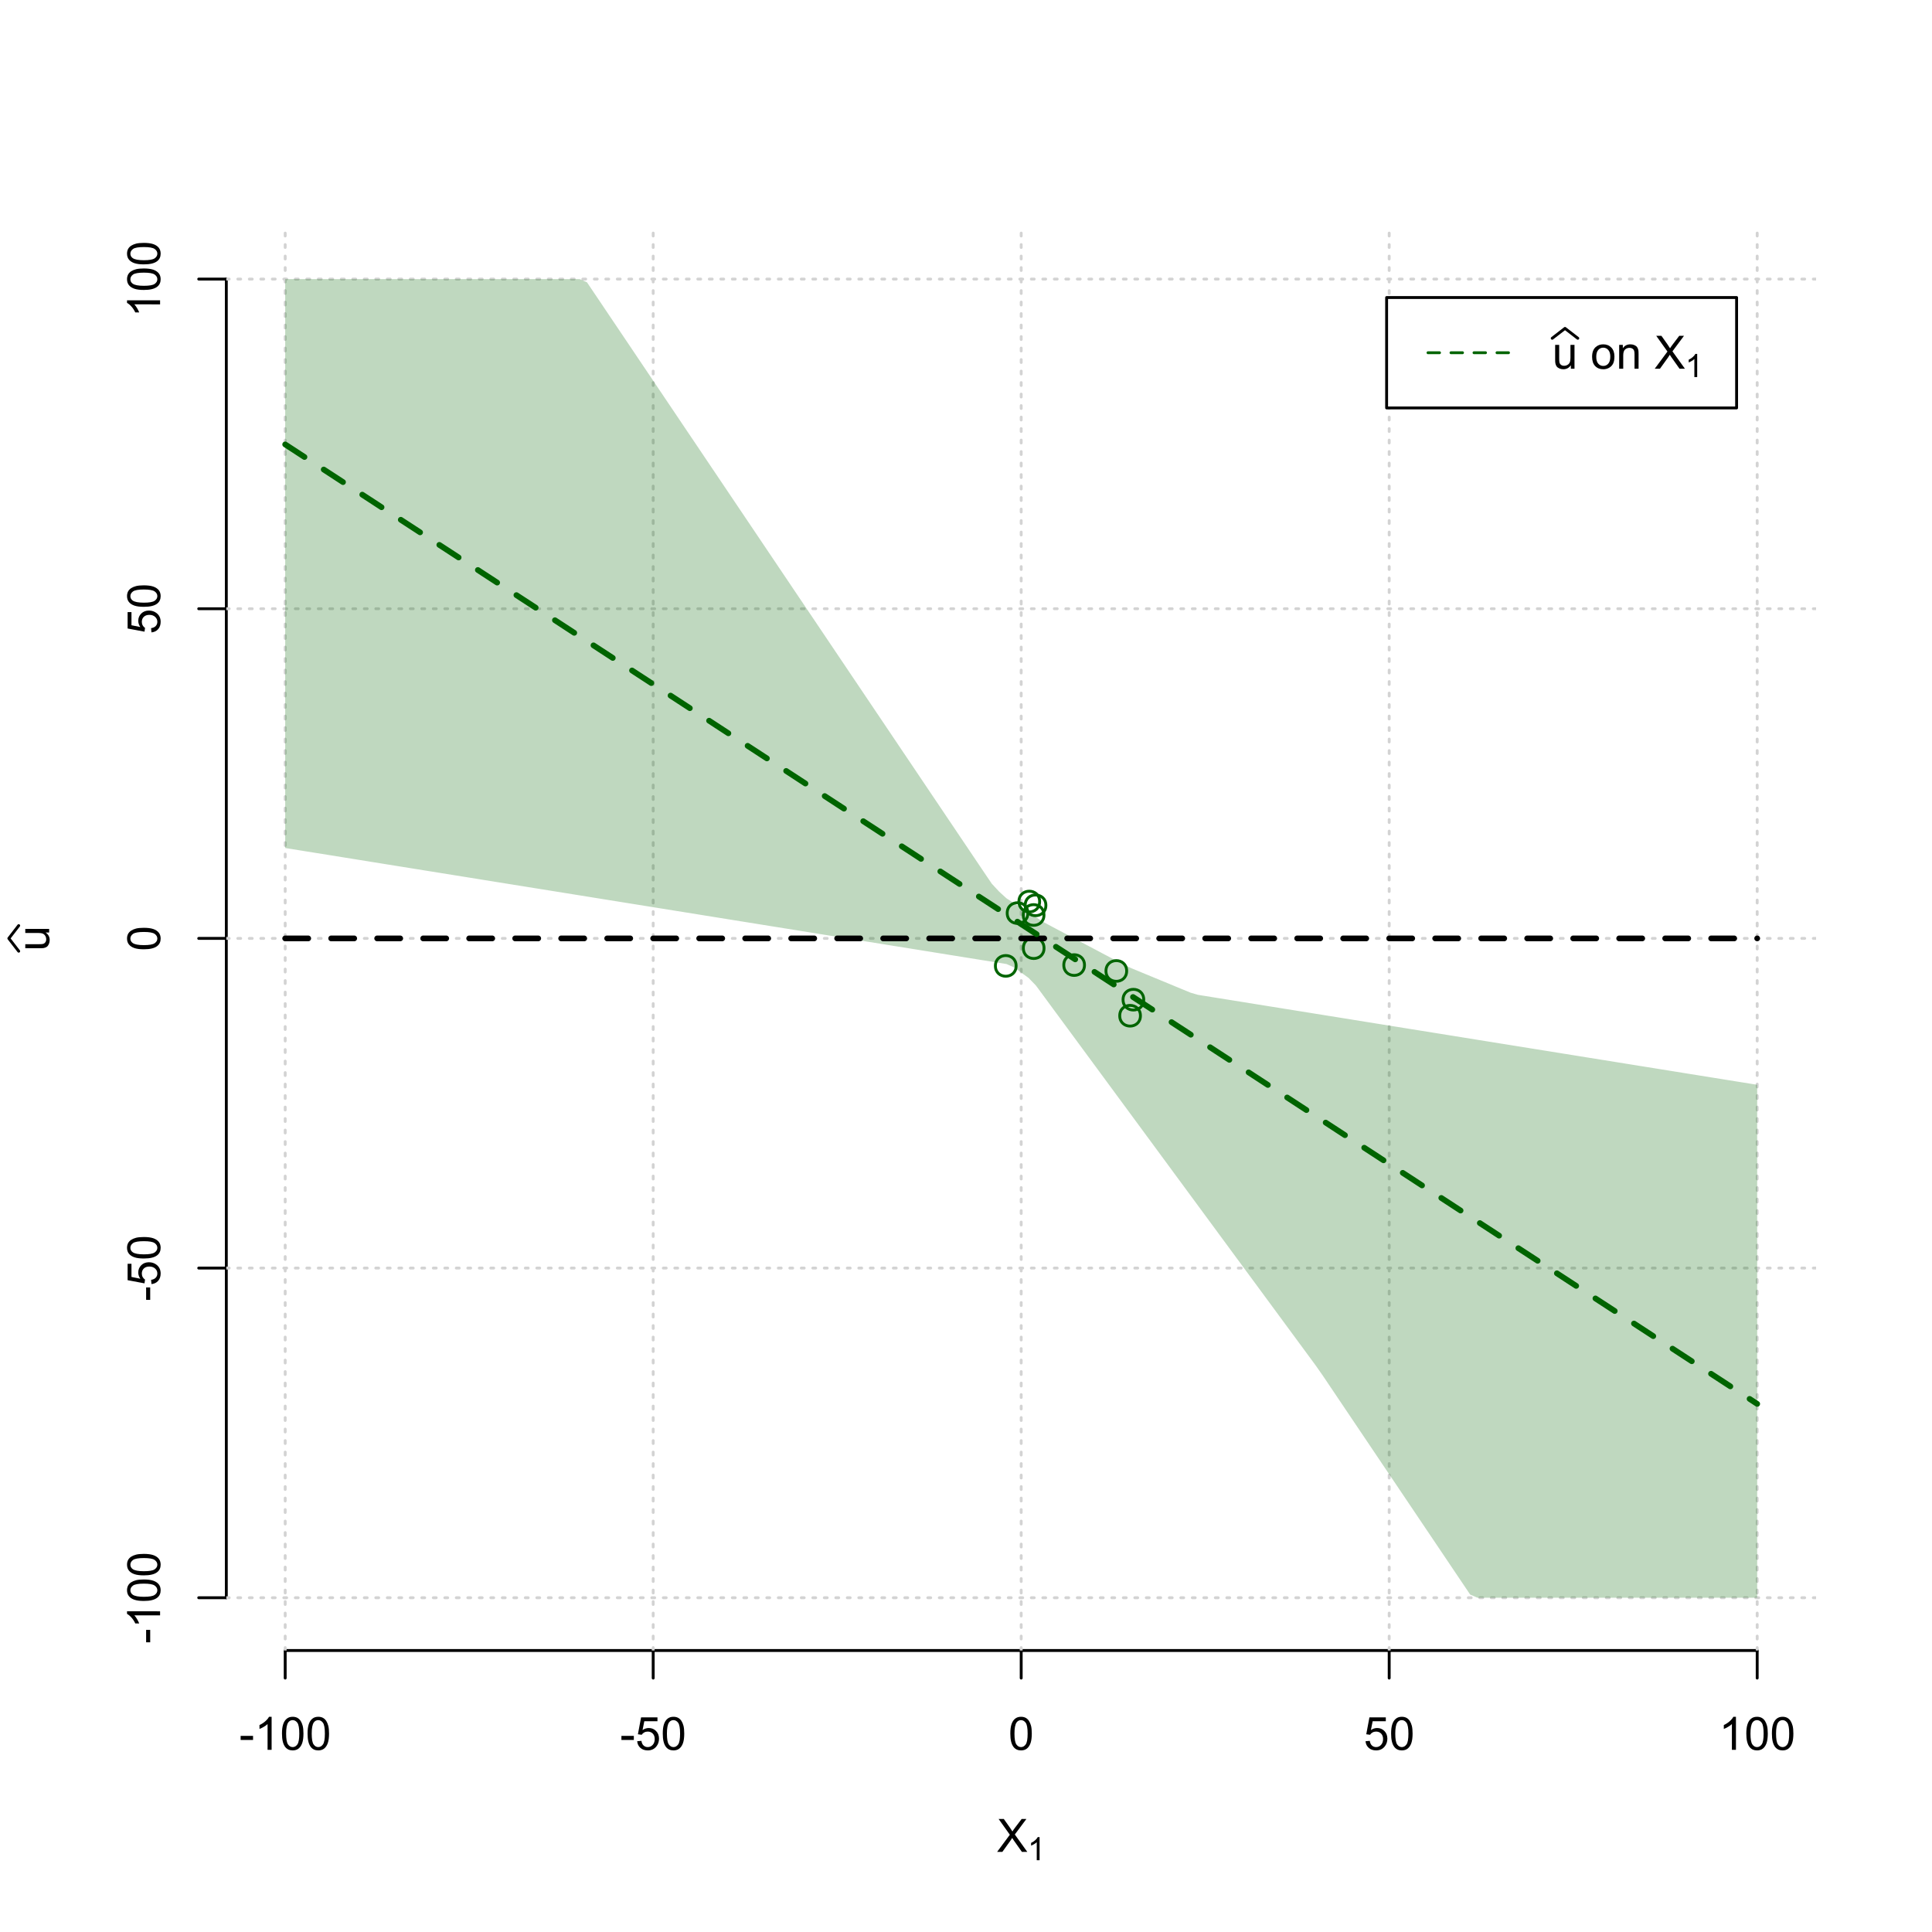 <?xml version="1.0" encoding="UTF-8"?>
<svg xmlns="http://www.w3.org/2000/svg" xmlns:xlink="http://www.w3.org/1999/xlink" width="504pt" height="504pt" viewBox="0 0 504 504" version="1.1">
<defs>
<g>
<symbol overflow="visible" id="glyph0-0">
<path style="stroke:none;" d="M 1.5 0 L 1.5 -7.5 L 7.5 -7.5 L 7.5 0 Z M 1.688 -0.188 L 7.312 -0.188 L 7.312 -7.312 L 1.688 -7.312 Z M 1.688 -0.188 "/>
</symbol>
<symbol overflow="visible" id="glyph0-1">
<path style="stroke:none;" d="M 0.055 0 L 3.375 -4.477 L 0.445 -8.59 L 1.797 -8.59 L 3.359 -6.387 C 3.68 -5.93 3.91 -5.578 4.047 -5.332 C 4.238 -5.645 4.465 -5.969 4.727 -6.312 L 6.457 -8.59 L 7.695 -8.59 L 4.676 -4.539 L 7.93 0 L 6.523 0 L 4.359 -3.062 C 4.238 -3.238 4.113 -3.43 3.984 -3.641 C 3.789 -3.324 3.652 -3.109 3.574 -2.992 L 1.418 0 Z M 0.055 0 "/>
</symbol>
<symbol overflow="visible" id="glyph0-2">
<path style="stroke:none;" d="M 0.383 -2.578 L 0.383 -3.641 L 3.621 -3.641 L 3.621 -2.578 Z M 0.383 -2.578 "/>
</symbol>
<symbol overflow="visible" id="glyph0-3">
<path style="stroke:none;" d="M 4.469 0 L 3.414 0 L 3.414 -6.719 C 3.16 -6.477 2.828 -6.234 2.414 -5.996 C 2 -5.75 1.629 -5.57 1.305 -5.449 L 1.305 -6.469 C 1.895 -6.742 2.41 -7.078 2.852 -7.477 C 3.293 -7.871 3.605 -8.254 3.789 -8.625 L 4.469 -8.625 Z M 4.469 0 "/>
</symbol>
<symbol overflow="visible" id="glyph0-4">
<path style="stroke:none;" d="M 0.5 -4.234 C 0.496 -5.246 0.602 -6.062 0.812 -6.688 C 1.02 -7.305 1.328 -7.785 1.742 -8.121 C 2.148 -8.457 2.668 -8.625 3.297 -8.625 C 3.758 -8.625 4.164 -8.531 4.512 -8.348 C 4.855 -8.16 5.141 -7.891 5.371 -7.543 C 5.594 -7.191 5.773 -6.766 5.906 -6.266 C 6.035 -5.762 6.098 -5.086 6.102 -4.234 C 6.098 -3.227 5.996 -2.414 5.789 -1.797 C 5.578 -1.176 5.266 -0.695 4.859 -0.359 C 4.445 -0.02 3.926 0.145 3.297 0.148 C 2.465 0.145 1.816 -0.148 1.348 -0.742 C 0.781 -1.457 0.496 -2.621 0.5 -4.234 Z M 1.582 -4.234 C 1.582 -2.824 1.746 -1.887 2.074 -1.418 C 2.402 -0.949 2.809 -0.715 3.297 -0.719 C 3.777 -0.715 4.184 -0.949 4.52 -1.422 C 4.848 -1.887 5.016 -2.824 5.016 -4.234 C 5.016 -5.648 4.848 -6.59 4.52 -7.055 C 4.184 -7.516 3.773 -7.746 3.289 -7.75 C 2.801 -7.746 2.414 -7.543 2.125 -7.137 C 1.762 -6.613 1.582 -5.645 1.582 -4.234 Z M 1.582 -4.234 "/>
</symbol>
<symbol overflow="visible" id="glyph0-5">
<path style="stroke:none;" d="M 0.5 -2.25 L 1.605 -2.344 C 1.684 -1.805 1.871 -1.398 2.176 -1.125 C 2.473 -0.852 2.836 -0.715 3.258 -0.719 C 3.766 -0.715 4.195 -0.906 4.547 -1.293 C 4.898 -1.672 5.074 -2.18 5.074 -2.82 C 5.074 -3.414 4.902 -3.891 4.566 -4.242 C 4.227 -4.59 3.785 -4.762 3.242 -4.766 C 2.898 -4.762 2.594 -4.684 2.32 -4.531 C 2.047 -4.375 1.832 -4.176 1.676 -3.93 L 0.688 -4.062 L 1.516 -8.473 L 5.789 -8.473 L 5.789 -7.465 L 2.359 -7.465 L 1.898 -5.156 C 2.414 -5.516 2.953 -5.695 3.523 -5.695 C 4.27 -5.695 4.902 -5.434 5.422 -4.914 C 5.934 -4.395 6.191 -3.727 6.195 -2.914 C 6.191 -2.133 5.965 -1.461 5.516 -0.898 C 4.961 -0.199 4.211 0.145 3.258 0.148 C 2.477 0.145 1.836 -0.07 1.344 -0.508 C 0.844 -0.941 0.562 -1.523 0.5 -2.25 Z M 0.5 -2.25 "/>
</symbol>
<symbol overflow="visible" id="glyph0-6">
<path style="stroke:none;" d="M 4.867 0 L 4.867 -0.914 C 4.379 -0.211 3.723 0.141 2.895 0.141 C 2.527 0.141 2.184 0.07 1.867 -0.07 C 1.547 -0.211 1.309 -0.387 1.156 -0.602 C 1 -0.812 0.895 -1.074 0.832 -1.383 C 0.785 -1.59 0.762 -1.918 0.766 -2.367 L 0.766 -6.223 L 1.82 -6.223 L 1.82 -2.773 C 1.816 -2.219 1.84 -1.848 1.887 -1.656 C 1.949 -1.379 2.09 -1.16 2.309 -1.004 C 2.523 -0.84 2.789 -0.762 3.105 -0.766 C 3.418 -0.762 3.715 -0.844 3.996 -1.008 C 4.273 -1.172 4.469 -1.391 4.586 -1.672 C 4.699 -1.949 4.758 -2.355 4.758 -2.891 L 4.758 -6.223 L 5.812 -6.223 L 5.812 0 Z M 4.867 0 "/>
</symbol>
<symbol overflow="visible" id="glyph0-7">
<path style="stroke:none;" d=""/>
</symbol>
<symbol overflow="visible" id="glyph0-8">
<path style="stroke:none;" d="M 0.398 -3.109 C 0.398 -4.262 0.719 -5.117 1.359 -5.672 C 1.895 -6.133 2.547 -6.363 3.316 -6.363 C 4.172 -6.363 4.871 -6.082 5.414 -5.52 C 5.953 -4.957 6.223 -4.184 6.227 -3.199 C 6.223 -2.398 6.102 -1.766 5.867 -1.309 C 5.625 -0.848 5.277 -0.492 4.82 -0.238 C 4.359 0.016 3.859 0.141 3.316 0.141 C 2.441 0.141 1.734 -0.137 1.203 -0.695 C 0.664 -1.254 0.398 -2.059 0.398 -3.109 Z M 1.484 -3.109 C 1.48 -2.309 1.656 -1.711 2.004 -1.32 C 2.348 -0.922 2.785 -0.727 3.316 -0.727 C 3.84 -0.727 4.273 -0.926 4.621 -1.324 C 4.969 -1.723 5.145 -2.328 5.145 -3.148 C 5.145 -3.914 4.969 -4.496 4.617 -4.895 C 4.266 -5.289 3.832 -5.488 3.316 -5.492 C 2.785 -5.488 2.348 -5.293 2.004 -4.898 C 1.656 -4.5 1.48 -3.902 1.484 -3.109 Z M 1.484 -3.109 "/>
</symbol>
<symbol overflow="visible" id="glyph0-9">
<path style="stroke:none;" d="M 0.789 0 L 0.789 -6.223 L 1.742 -6.223 L 1.742 -5.336 C 2.195 -6.02 2.855 -6.363 3.719 -6.363 C 4.09 -6.363 4.434 -6.293 4.754 -6.16 C 5.066 -6.023 5.305 -5.848 5.461 -5.633 C 5.617 -5.41 5.727 -5.152 5.789 -4.852 C 5.828 -4.656 5.848 -4.312 5.848 -3.828 L 5.848 0 L 4.793 0 L 4.793 -3.785 C 4.793 -4.215 4.75 -4.535 4.668 -4.75 C 4.586 -4.961 4.441 -5.129 4.234 -5.258 C 4.023 -5.383 3.777 -5.449 3.5 -5.449 C 3.047 -5.449 2.66 -5.305 2.332 -5.02 C 2.004 -4.734 1.84 -4.195 1.844 -3.398 L 1.844 0 Z M 0.789 0 "/>
</symbol>
<symbol overflow="visible" id="glyph1-0">
<path style="stroke:none;" d="M 1.051 0 L 1.051 -5.25 L 5.25 -5.25 L 5.25 0 Z M 1.18 -0.133 L 5.117 -0.133 L 5.117 -5.117 L 1.18 -5.117 Z M 1.18 -0.133 "/>
</symbol>
<symbol overflow="visible" id="glyph1-1">
<path style="stroke:none;" d="M 3.129 0 L 2.391 0 L 2.391 -4.703 C 2.211 -4.531 1.977 -4.363 1.691 -4.195 C 1.398 -4.023 1.141 -3.895 0.914 -3.812 L 0.914 -4.527 C 1.328 -4.719 1.688 -4.953 1.996 -5.234 C 2.305 -5.508 2.523 -5.777 2.652 -6.039 L 3.129 -6.039 Z M 3.129 0 "/>
</symbol>
<symbol overflow="visible" id="glyph2-0">
<path style="stroke:none;" d="M 0 -1.5 L -7.5 -1.5 L -7.5 -7.5 L 0 -7.5 Z M -0.188 -1.688 L -0.188 -7.312 L -7.312 -7.312 L -7.312 -1.688 Z M -0.188 -1.688 "/>
</symbol>
<symbol overflow="visible" id="glyph2-1">
<path style="stroke:none;" d="M 0 -4.867 L -0.914 -4.867 C -0.211 -4.379 0.141 -3.723 0.141 -2.895 C 0.141 -2.527 0.07 -2.184 -0.07 -1.867 C -0.211 -1.547 -0.387 -1.309 -0.598 -1.156 C -0.809 -1 -1.07 -0.895 -1.383 -0.832 C -1.59 -0.789 -1.918 -0.766 -2.367 -0.77 L -6.223 -0.77 L -6.223 -1.824 L -2.773 -1.824 C -2.219 -1.82 -1.848 -1.844 -1.656 -1.887 C -1.379 -1.949 -1.16 -2.09 -1.004 -2.309 C -0.84 -2.523 -0.762 -2.789 -0.766 -3.105 C -0.762 -3.418 -0.844 -3.715 -1.008 -3.996 C -1.172 -4.273 -1.391 -4.469 -1.672 -4.586 C -1.945 -4.699 -2.352 -4.758 -2.887 -4.758 L -6.223 -4.758 L -6.223 -5.812 L 0 -5.812 Z M 0 -4.867 "/>
</symbol>
<symbol overflow="visible" id="glyph2-2">
<path style="stroke:none;" d="M -2.578 -0.383 L -3.641 -0.383 L -3.641 -3.621 L -2.578 -3.621 Z M -2.578 -0.383 "/>
</symbol>
<symbol overflow="visible" id="glyph2-3">
<path style="stroke:none;" d="M 0 -4.469 L 0 -3.414 L -6.719 -3.418 C -6.477 -3.16 -6.234 -2.828 -5.996 -2.418 C -5.75 -2.004 -5.57 -1.633 -5.449 -1.309 L -6.469 -1.309 C -6.742 -1.895 -7.078 -2.41 -7.477 -2.852 C -7.871 -3.293 -8.254 -3.605 -8.625 -3.793 L -8.625 -4.473 Z M 0 -4.469 "/>
</symbol>
<symbol overflow="visible" id="glyph2-4">
<path style="stroke:none;" d="M -4.234 -0.5 C -5.246 -0.496 -6.062 -0.602 -6.688 -0.812 C -7.305 -1.02 -7.785 -1.328 -8.121 -1.742 C -8.457 -2.152 -8.625 -2.672 -8.625 -3.301 C -8.625 -3.758 -8.531 -4.164 -8.348 -4.512 C -8.16 -4.859 -7.891 -5.145 -7.543 -5.371 C -7.191 -5.594 -6.766 -5.773 -6.266 -5.906 C -5.762 -6.035 -5.086 -6.098 -4.234 -6.102 C -3.223 -6.098 -2.41 -5.996 -1.793 -5.789 C -1.176 -5.578 -0.695 -5.266 -0.359 -4.859 C -0.02 -4.445 0.145 -3.926 0.148 -3.297 C 0.145 -2.465 -0.148 -1.816 -0.742 -1.348 C -1.457 -0.781 -2.621 -0.496 -4.234 -0.5 Z M -4.234 -1.582 C -2.824 -1.582 -1.887 -1.746 -1.418 -2.074 C -0.949 -2.402 -0.715 -2.809 -0.719 -3.297 C -0.715 -3.777 -0.949 -4.184 -1.422 -4.52 C -1.887 -4.848 -2.824 -5.016 -4.234 -5.016 C -5.648 -5.016 -6.59 -4.848 -7.055 -4.52 C -7.516 -4.188 -7.746 -3.777 -7.75 -3.289 C -7.746 -2.801 -7.543 -2.414 -7.137 -2.129 C -6.613 -1.762 -5.645 -1.582 -4.234 -1.582 Z M -4.234 -1.582 "/>
</symbol>
<symbol overflow="visible" id="glyph2-5">
<path style="stroke:none;" d="M -2.25 -0.5 L -2.344 -1.605 C -1.805 -1.684 -1.398 -1.871 -1.125 -2.176 C -0.852 -2.473 -0.715 -2.836 -0.719 -3.258 C -0.715 -3.766 -0.906 -4.195 -1.293 -4.547 C -1.672 -4.898 -2.18 -5.074 -2.816 -5.074 C -3.414 -5.074 -3.891 -4.902 -4.242 -4.566 C -4.59 -4.227 -4.762 -3.785 -4.766 -3.242 C -4.762 -2.898 -4.684 -2.594 -4.531 -2.32 C -4.375 -2.047 -4.176 -1.832 -3.93 -1.676 L -4.062 -0.688 L -8.473 -1.52 L -8.473 -5.789 L -7.465 -5.789 L -7.465 -2.363 L -5.156 -1.898 C -5.516 -2.414 -5.695 -2.953 -5.695 -3.523 C -5.695 -4.27 -5.434 -4.902 -4.914 -5.422 C -4.395 -5.934 -3.727 -6.191 -2.91 -6.195 C -2.133 -6.191 -1.461 -5.965 -0.895 -5.516 C -0.199 -4.961 0.145 -4.211 0.148 -3.258 C 0.145 -2.477 -0.07 -1.836 -0.508 -1.344 C -0.941 -0.848 -1.523 -0.566 -2.25 -0.5 Z M -2.25 -0.5 "/>
</symbol>
</g>
<clipPath id="clip1">
  <path d="M 74 59.039 L 75 59.039 L 75 430.559 L 74 430.559 Z M 74 59.039 "/>
</clipPath>
<clipPath id="clip2">
  <path d="M 170 59.039 L 171 59.039 L 171 430.559 L 170 430.559 Z M 170 59.039 "/>
</clipPath>
<clipPath id="clip3">
  <path d="M 266 59.039 L 267 59.039 L 267 430.559 L 266 430.559 Z M 266 59.039 "/>
</clipPath>
<clipPath id="clip4">
  <path d="M 362 59.039 L 363 59.039 L 363 430.559 L 362 430.559 Z M 362 59.039 "/>
</clipPath>
<clipPath id="clip5">
  <path d="M 458 59.039 L 459 59.039 L 459 430.559 L 458 430.559 Z M 458 59.039 "/>
</clipPath>
<clipPath id="clip6">
  <path d="M 59.039 416 L 473.758 416 L 473.758 418 L 59.039 418 Z M 59.039 416 "/>
</clipPath>
<clipPath id="clip7">
  <path d="M 59.039 330 L 473.758 330 L 473.758 332 L 59.039 332 Z M 59.039 330 "/>
</clipPath>
<clipPath id="clip8">
  <path d="M 59.039 244 L 473.758 244 L 473.758 246 L 59.039 246 Z M 59.039 244 "/>
</clipPath>
<clipPath id="clip9">
  <path d="M 59.039 158 L 473.758 158 L 473.758 160 L 59.039 160 Z M 59.039 158 "/>
</clipPath>
<clipPath id="clip10">
  <path d="M 59.039 72 L 473.758 72 L 473.758 74 L 59.039 74 Z M 59.039 72 "/>
</clipPath>
</defs>
<g id="surface5286">
<rect x="0" y="0" width="504" height="504" style="fill:rgb(100%,100%,100%);fill-opacity:1;stroke:none;"/>
<g style="fill:rgb(0%,0%,0%);fill-opacity:1;">
  <use xlink:href="#glyph0-1" x="260.062" y="483.102"/>
</g>
<g style="fill:rgb(0%,0%,0%);fill-opacity:1;">
  <use xlink:href="#glyph1-1" x="268.066" y="485.281"/>
</g>
<g style="fill:rgb(0%,0%,0%);fill-opacity:1;">
  <use xlink:href="#glyph2-1" x="12.82" y="248.137"/>
</g>
<path style="fill:none;stroke-width:0.75;stroke-linecap:round;stroke-linejoin:round;stroke:rgb(0%,0%,0%);stroke-opacity:1;stroke-miterlimit:10;" d="M 4.879 248.137 L 2.301 244.801 L 4.879 241.465 "/>
<path style="fill:none;stroke-width:0.75;stroke-linecap:round;stroke-linejoin:round;stroke:rgb(0%,0%,0%);stroke-opacity:1;stroke-miterlimit:10;" d="M 74.398 430.559 L 458.398 430.559 "/>
<path style="fill:none;stroke-width:0.75;stroke-linecap:round;stroke-linejoin:round;stroke:rgb(0%,0%,0%);stroke-opacity:1;stroke-miterlimit:10;" d="M 74.398 430.559 L 74.398 437.762 "/>
<path style="fill:none;stroke-width:0.75;stroke-linecap:round;stroke-linejoin:round;stroke:rgb(0%,0%,0%);stroke-opacity:1;stroke-miterlimit:10;" d="M 170.398 430.559 L 170.398 437.762 "/>
<path style="fill:none;stroke-width:0.75;stroke-linecap:round;stroke-linejoin:round;stroke:rgb(0%,0%,0%);stroke-opacity:1;stroke-miterlimit:10;" d="M 266.398 430.559 L 266.398 437.762 "/>
<path style="fill:none;stroke-width:0.75;stroke-linecap:round;stroke-linejoin:round;stroke:rgb(0%,0%,0%);stroke-opacity:1;stroke-miterlimit:10;" d="M 362.398 430.559 L 362.398 437.762 "/>
<path style="fill:none;stroke-width:0.75;stroke-linecap:round;stroke-linejoin:round;stroke:rgb(0%,0%,0%);stroke-opacity:1;stroke-miterlimit:10;" d="M 458.398 430.559 L 458.398 437.762 "/>
<g style="fill:rgb(0%,0%,0%);fill-opacity:1;">
  <use xlink:href="#glyph0-2" x="62.391" y="456.48"/>
  <use xlink:href="#glyph0-3" x="66.387" y="456.48"/>
  <use xlink:href="#glyph0-4" x="73.061" y="456.48"/>
  <use xlink:href="#glyph0-4" x="79.734" y="456.48"/>
</g>
<g style="fill:rgb(0%,0%,0%);fill-opacity:1;">
  <use xlink:href="#glyph0-2" x="161.727" y="456.48"/>
  <use xlink:href="#glyph0-5" x="165.723" y="456.48"/>
  <use xlink:href="#glyph0-4" x="172.396" y="456.48"/>
</g>
<g style="fill:rgb(0%,0%,0%);fill-opacity:1;">
  <use xlink:href="#glyph0-4" x="263.062" y="456.48"/>
</g>
<g style="fill:rgb(0%,0%,0%);fill-opacity:1;">
  <use xlink:href="#glyph0-5" x="355.727" y="456.48"/>
  <use xlink:href="#glyph0-4" x="362.4" y="456.48"/>
</g>
<g style="fill:rgb(0%,0%,0%);fill-opacity:1;">
  <use xlink:href="#glyph0-3" x="448.387" y="456.48"/>
  <use xlink:href="#glyph0-4" x="455.061" y="456.48"/>
  <use xlink:href="#glyph0-4" x="461.734" y="456.48"/>
</g>
<path style="fill:none;stroke-width:0.75;stroke-linecap:round;stroke-linejoin:round;stroke:rgb(0%,0%,0%);stroke-opacity:1;stroke-miterlimit:10;" d="M 59.039 416.801 L 59.039 72.801 "/>
<path style="fill:none;stroke-width:0.75;stroke-linecap:round;stroke-linejoin:round;stroke:rgb(0%,0%,0%);stroke-opacity:1;stroke-miterlimit:10;" d="M 59.039 416.801 L 51.84 416.801 "/>
<path style="fill:none;stroke-width:0.75;stroke-linecap:round;stroke-linejoin:round;stroke:rgb(0%,0%,0%);stroke-opacity:1;stroke-miterlimit:10;" d="M 59.039 330.801 L 51.84 330.801 "/>
<path style="fill:none;stroke-width:0.75;stroke-linecap:round;stroke-linejoin:round;stroke:rgb(0%,0%,0%);stroke-opacity:1;stroke-miterlimit:10;" d="M 59.039 244.801 L 51.84 244.801 "/>
<path style="fill:none;stroke-width:0.75;stroke-linecap:round;stroke-linejoin:round;stroke:rgb(0%,0%,0%);stroke-opacity:1;stroke-miterlimit:10;" d="M 59.039 158.801 L 51.84 158.801 "/>
<path style="fill:none;stroke-width:0.75;stroke-linecap:round;stroke-linejoin:round;stroke:rgb(0%,0%,0%);stroke-opacity:1;stroke-miterlimit:10;" d="M 59.039 72.801 L 51.84 72.801 "/>
<g style="fill:rgb(0%,0%,0%);fill-opacity:1;">
  <use xlink:href="#glyph2-2" x="41.762" y="428.809"/>
  <use xlink:href="#glyph2-3" x="41.762" y="424.812"/>
  <use xlink:href="#glyph2-4" x="41.762" y="418.139"/>
  <use xlink:href="#glyph2-4" x="41.762" y="411.465"/>
</g>
<g style="fill:rgb(0%,0%,0%);fill-opacity:1;">
  <use xlink:href="#glyph2-2" x="41.762" y="339.473"/>
  <use xlink:href="#glyph2-5" x="41.762" y="335.477"/>
  <use xlink:href="#glyph2-4" x="41.762" y="328.803"/>
</g>
<g style="fill:rgb(0%,0%,0%);fill-opacity:1;">
  <use xlink:href="#glyph2-4" x="41.762" y="248.137"/>
</g>
<g style="fill:rgb(0%,0%,0%);fill-opacity:1;">
  <use xlink:href="#glyph2-5" x="41.762" y="165.473"/>
  <use xlink:href="#glyph2-4" x="41.762" y="158.799"/>
</g>
<g style="fill:rgb(0%,0%,0%);fill-opacity:1;">
  <use xlink:href="#glyph2-3" x="41.762" y="82.812"/>
  <use xlink:href="#glyph2-4" x="41.762" y="76.139"/>
  <use xlink:href="#glyph2-4" x="41.762" y="69.465"/>
</g>
<g clip-path="url(#clip1)" clip-rule="nonzero">
<path style="fill:none;stroke-width:0.75;stroke-linecap:round;stroke-linejoin:round;stroke:rgb(82.745%,82.745%,82.745%);stroke-opacity:1;stroke-dasharray:0.75,2.25;stroke-miterlimit:10;" d="M 74.398 430.559 L 74.398 59.039 "/>
</g>
<g clip-path="url(#clip2)" clip-rule="nonzero">
<path style="fill:none;stroke-width:0.75;stroke-linecap:round;stroke-linejoin:round;stroke:rgb(82.745%,82.745%,82.745%);stroke-opacity:1;stroke-dasharray:0.75,2.25;stroke-miterlimit:10;" d="M 170.398 430.559 L 170.398 59.039 "/>
</g>
<g clip-path="url(#clip3)" clip-rule="nonzero">
<path style="fill:none;stroke-width:0.75;stroke-linecap:round;stroke-linejoin:round;stroke:rgb(82.745%,82.745%,82.745%);stroke-opacity:1;stroke-dasharray:0.75,2.25;stroke-miterlimit:10;" d="M 266.398 430.559 L 266.398 59.039 "/>
</g>
<g clip-path="url(#clip4)" clip-rule="nonzero">
<path style="fill:none;stroke-width:0.75;stroke-linecap:round;stroke-linejoin:round;stroke:rgb(82.745%,82.745%,82.745%);stroke-opacity:1;stroke-dasharray:0.75,2.25;stroke-miterlimit:10;" d="M 362.398 430.559 L 362.398 59.039 "/>
</g>
<g clip-path="url(#clip5)" clip-rule="nonzero">
<path style="fill:none;stroke-width:0.75;stroke-linecap:round;stroke-linejoin:round;stroke:rgb(82.745%,82.745%,82.745%);stroke-opacity:1;stroke-dasharray:0.75,2.25;stroke-miterlimit:10;" d="M 458.398 430.559 L 458.398 59.039 "/>
</g>
<g clip-path="url(#clip6)" clip-rule="nonzero">
<path style="fill:none;stroke-width:0.75;stroke-linecap:round;stroke-linejoin:round;stroke:rgb(82.745%,82.745%,82.745%);stroke-opacity:1;stroke-dasharray:0.75,2.25;stroke-miterlimit:10;" d="M 59.039 416.801 L 473.762 416.801 "/>
</g>
<g clip-path="url(#clip7)" clip-rule="nonzero">
<path style="fill:none;stroke-width:0.75;stroke-linecap:round;stroke-linejoin:round;stroke:rgb(82.745%,82.745%,82.745%);stroke-opacity:1;stroke-dasharray:0.75,2.25;stroke-miterlimit:10;" d="M 59.039 330.801 L 473.762 330.801 "/>
</g>
<g clip-path="url(#clip8)" clip-rule="nonzero">
<path style="fill:none;stroke-width:0.75;stroke-linecap:round;stroke-linejoin:round;stroke:rgb(82.745%,82.745%,82.745%);stroke-opacity:1;stroke-dasharray:0.75,2.25;stroke-miterlimit:10;" d="M 59.039 244.801 L 473.762 244.801 "/>
</g>
<g clip-path="url(#clip9)" clip-rule="nonzero">
<path style="fill:none;stroke-width:0.75;stroke-linecap:round;stroke-linejoin:round;stroke:rgb(82.745%,82.745%,82.745%);stroke-opacity:1;stroke-dasharray:0.75,2.25;stroke-miterlimit:10;" d="M 59.039 158.801 L 473.762 158.801 "/>
</g>
<g clip-path="url(#clip10)" clip-rule="nonzero">
<path style="fill:none;stroke-width:0.75;stroke-linecap:round;stroke-linejoin:round;stroke:rgb(82.745%,82.745%,82.745%);stroke-opacity:1;stroke-dasharray:0.75,2.25;stroke-miterlimit:10;" d="M 59.039 72.801 L 473.762 72.801 "/>
</g>
<path style=" stroke:none;fill-rule:nonzero;fill:rgb(0%,39.216%,0%);fill-opacity:0.251;" d="M 74.398 72.801 L 151.199 72.801 L 153.121 73.641 L 155.039 76.492 L 156.961 79.344 L 158.879 82.199 L 160.801 85.051 L 162.719 87.902 L 164.641 90.754 L 166.559 93.609 L 168.48 96.461 L 170.398 99.312 L 172.32 102.168 L 174.238 105.02 L 176.16 107.871 L 178.078 110.727 L 181.922 116.43 L 183.84 119.285 L 185.762 122.137 L 187.68 124.988 L 189.602 127.84 L 191.52 130.695 L 193.441 133.547 L 195.359 136.398 L 197.281 139.254 L 199.199 142.105 L 201.121 144.957 L 203.039 147.812 L 204.961 150.664 L 206.879 153.516 L 208.801 156.371 L 210.719 159.223 L 212.641 162.074 L 214.559 164.926 L 216.48 167.781 L 218.398 170.633 L 220.32 173.484 L 222.238 176.34 L 224.16 179.191 L 226.078 182.043 L 228 184.898 L 229.922 187.75 L 231.84 190.602 L 233.762 193.457 L 235.68 196.309 L 237.602 199.16 L 239.52 202.012 L 241.441 204.867 L 243.359 207.719 L 245.281 210.57 L 247.199 213.426 L 249.121 216.277 L 251.039 219.129 L 252.961 221.984 L 254.879 224.836 L 256.801 227.688 L 258.719 230.52 L 260.641 232.594 L 262.559 234.344 L 264.48 235.578 L 266.398 236.809 L 268.32 238.043 L 270.238 239.273 L 272.16 240.508 L 274.078 241.543 L 276 242.559 L 277.922 243.578 L 279.84 244.594 L 281.762 245.613 L 283.68 246.629 L 285.602 247.645 L 287.52 248.664 L 289.441 249.68 L 291.359 250.699 L 293.281 251.715 L 295.199 252.605 L 297.121 253.398 L 299.039 254.191 L 300.961 254.984 L 302.879 255.777 L 304.801 256.57 L 306.719 257.367 L 308.641 258.16 L 310.559 258.953 L 312.48 259.516 L 314.398 259.824 L 316.32 260.133 L 318.238 260.441 L 320.16 260.75 L 322.078 261.059 L 324 261.367 L 325.922 261.68 L 327.84 261.988 L 329.762 262.297 L 331.68 262.605 L 333.602 262.914 L 335.52 263.223 L 337.441 263.531 L 339.359 263.84 L 341.281 264.148 L 343.199 264.457 L 345.121 264.766 L 347.039 265.074 L 348.961 265.383 L 350.879 265.691 L 352.801 266 L 354.719 266.312 L 356.641 266.621 L 358.559 266.93 L 360.48 267.238 L 362.398 267.547 L 364.32 267.855 L 366.238 268.164 L 368.16 268.473 L 370.078 268.781 L 373.922 269.398 L 375.84 269.707 L 377.762 270.016 L 379.68 270.324 L 381.602 270.633 L 383.52 270.945 L 385.441 271.254 L 387.359 271.562 L 389.281 271.871 L 391.199 272.18 L 393.121 272.488 L 395.039 272.797 L 396.961 273.105 L 398.879 273.414 L 400.801 273.723 L 402.719 274.031 L 404.641 274.34 L 406.559 274.648 L 408.48 274.957 L 410.398 275.266 L 412.32 275.578 L 414.238 275.887 L 416.16 276.195 L 418.078 276.504 L 421.922 277.121 L 423.84 277.43 L 425.762 277.738 L 427.68 278.047 L 429.602 278.355 L 431.52 278.664 L 433.441 278.973 L 435.359 279.281 L 437.281 279.59 L 439.199 279.902 L 441.121 280.211 L 443.039 280.52 L 444.961 280.828 L 446.879 281.137 L 448.801 281.445 L 450.719 281.754 L 452.641 282.062 L 454.559 282.371 L 456.48 282.68 L 458.398 282.988 L 458.398 416.801 L 385.441 416.801 L 383.52 415.973 L 381.602 413.117 L 379.68 410.266 L 377.762 407.414 L 375.84 404.559 L 373.922 401.707 L 372 398.855 L 370.078 396 L 368.16 393.148 L 366.238 390.297 L 364.32 387.441 L 362.398 384.59 L 360.48 381.738 L 358.559 378.887 L 356.641 376.031 L 354.719 373.18 L 352.801 370.328 L 350.879 367.473 L 348.961 364.621 L 347.039 361.77 L 345.121 358.914 L 343.199 356.172 L 341.281 353.566 L 339.359 350.957 L 337.441 348.352 L 335.52 345.742 L 333.602 343.137 L 331.68 340.527 L 329.762 337.922 L 327.84 335.312 L 325.922 332.707 L 324 330.098 L 322.078 327.492 L 320.16 324.883 L 318.238 322.277 L 316.32 319.668 L 314.398 317.062 L 312.48 314.453 L 310.559 311.848 L 308.641 309.238 L 306.719 306.633 L 304.801 304.023 L 302.879 301.414 L 300.961 298.809 L 299.039 296.199 L 297.121 293.594 L 295.199 290.984 L 293.281 288.379 L 291.359 285.77 L 289.441 283.164 L 287.52 280.555 L 285.602 277.949 L 283.68 275.34 L 281.762 272.734 L 279.84 270.125 L 277.922 267.52 L 276 264.91 L 274.078 262.305 L 272.16 259.695 L 270.238 257.09 L 268.32 255.109 L 266.398 253.719 L 264.48 252.328 L 262.559 251.484 L 260.641 251.176 L 258.719 250.867 L 256.801 250.559 L 254.879 250.25 L 252.961 249.941 L 251.039 249.633 L 249.121 249.324 L 247.199 249.016 L 245.281 248.707 L 243.359 248.398 L 241.441 248.09 L 239.52 247.777 L 237.602 247.469 L 235.68 247.16 L 233.762 246.852 L 231.84 246.543 L 229.922 246.234 L 226.078 245.617 L 224.16 245.309 L 222.238 245 L 220.32 244.691 L 218.398 244.383 L 216.48 244.074 L 214.559 243.766 L 212.641 243.457 L 210.719 243.145 L 208.801 242.836 L 206.879 242.527 L 204.961 242.219 L 203.039 241.91 L 201.121 241.602 L 199.199 241.293 L 197.281 240.984 L 195.359 240.676 L 193.441 240.367 L 191.52 240.059 L 189.602 239.75 L 187.68 239.441 L 185.762 239.133 L 183.84 238.824 L 181.922 238.512 L 178.078 237.895 L 176.16 237.586 L 174.238 237.277 L 172.32 236.969 L 170.398 236.66 L 168.48 236.352 L 166.559 236.043 L 164.641 235.734 L 162.719 235.426 L 160.801 235.117 L 158.879 234.809 L 156.961 234.5 L 155.039 234.191 L 153.121 233.879 L 151.199 233.57 L 149.281 233.262 L 147.359 232.953 L 145.441 232.645 L 143.52 232.336 L 141.602 232.027 L 139.68 231.719 L 137.762 231.41 L 135.84 231.102 L 133.922 230.793 L 130.078 230.176 L 128.16 229.867 L 126.238 229.559 L 124.32 229.246 L 122.398 228.938 L 120.48 228.629 L 118.559 228.32 L 116.641 228.012 L 114.719 227.703 L 112.801 227.395 L 110.879 227.086 L 108.961 226.777 L 107.039 226.469 L 105.121 226.16 L 103.199 225.852 L 101.281 225.543 L 99.359 225.234 L 97.441 224.926 L 95.52 224.613 L 93.602 224.305 L 91.68 223.996 L 89.762 223.688 L 87.84 223.379 L 85.922 223.07 L 82.078 222.453 L 80.16 222.145 L 78.238 221.836 L 76.32 221.527 L 74.398 221.219 Z M 74.398 72.801 "/>
<path style="fill:none;stroke-width:0.75;stroke-linecap:round;stroke-linejoin:round;stroke:rgb(0%,39.216%,0%);stroke-opacity:1;stroke-miterlimit:10;" d="M 297.504 264.977 C 297.504 268.578 292.105 268.578 292.105 264.977 C 292.105 261.375 297.504 261.375 297.504 264.977 "/>
<path style="fill:none;stroke-width:0.75;stroke-linecap:round;stroke-linejoin:round;stroke:rgb(0%,39.216%,0%);stroke-opacity:1;stroke-miterlimit:10;" d="M 282.91 251.758 C 282.91 255.359 277.512 255.359 277.512 251.758 C 277.512 248.156 282.91 248.156 282.91 251.758 "/>
<path style="fill:none;stroke-width:0.75;stroke-linecap:round;stroke-linejoin:round;stroke:rgb(0%,39.216%,0%);stroke-opacity:1;stroke-miterlimit:10;" d="M 268.148 238.195 C 268.148 241.793 262.75 241.793 262.75 238.195 C 262.75 234.594 268.148 234.594 268.148 238.195 "/>
<path style="fill:none;stroke-width:0.75;stroke-linecap:round;stroke-linejoin:round;stroke:rgb(0%,39.216%,0%);stroke-opacity:1;stroke-miterlimit:10;" d="M 272.359 247.344 C 272.359 250.945 266.961 250.945 266.961 247.344 C 266.961 243.742 272.359 243.742 272.359 247.344 "/>
<path style="fill:none;stroke-width:0.75;stroke-linecap:round;stroke-linejoin:round;stroke:rgb(0%,39.216%,0%);stroke-opacity:1;stroke-miterlimit:10;" d="M 272.34 238.695 C 272.34 242.293 266.941 242.293 266.941 238.695 C 266.941 235.094 272.34 235.094 272.34 238.695 "/>
<path style="fill:none;stroke-width:0.75;stroke-linecap:round;stroke-linejoin:round;stroke:rgb(0%,39.216%,0%);stroke-opacity:1;stroke-miterlimit:10;" d="M 271.207 235.188 C 271.207 238.789 265.809 238.789 265.809 235.188 C 265.809 231.586 271.207 231.586 271.207 235.188 "/>
<path style="fill:none;stroke-width:0.75;stroke-linecap:round;stroke-linejoin:round;stroke:rgb(0%,39.216%,0%);stroke-opacity:1;stroke-miterlimit:10;" d="M 298.367 260.785 C 298.367 264.387 292.969 264.387 292.969 260.785 C 292.969 257.188 298.367 257.188 298.367 260.785 "/>
<path style="fill:none;stroke-width:0.75;stroke-linecap:round;stroke-linejoin:round;stroke:rgb(0%,39.216%,0%);stroke-opacity:1;stroke-miterlimit:10;" d="M 272.84 236.172 C 272.84 239.773 267.438 239.773 267.438 236.172 C 267.438 232.574 272.84 232.574 272.84 236.172 "/>
<path style="fill:none;stroke-width:0.75;stroke-linecap:round;stroke-linejoin:round;stroke:rgb(0%,39.216%,0%);stroke-opacity:1;stroke-miterlimit:10;" d="M 265.074 251.969 C 265.074 255.57 259.672 255.57 259.672 251.969 C 259.672 248.371 265.074 248.371 265.074 251.969 "/>
<path style="fill:none;stroke-width:0.75;stroke-linecap:round;stroke-linejoin:round;stroke:rgb(0%,39.216%,0%);stroke-opacity:1;stroke-miterlimit:10;" d="M 293.914 253.297 C 293.914 256.895 288.512 256.895 288.512 253.297 C 288.512 249.695 293.914 249.695 293.914 253.297 "/>
<path style="fill:none;stroke-width:1.5;stroke-linecap:round;stroke-linejoin:round;stroke:rgb(0%,0%,0%);stroke-opacity:1;stroke-dasharray:6,6;stroke-miterlimit:10;" d="M 74.398 244.801 L 458.398 244.801 "/>
<path style="fill:none;stroke-width:1.5;stroke-linecap:round;stroke-linejoin:round;stroke:rgb(0%,39.216%,0%);stroke-opacity:1;stroke-dasharray:6,6;stroke-miterlimit:10;" d="M 74.398 115.938 L 76.32 117.188 L 78.238 118.441 L 80.16 119.691 L 82.078 120.941 L 84 122.195 L 85.922 123.445 L 87.84 124.695 L 89.762 125.949 L 91.68 127.199 L 93.602 128.453 L 95.52 129.703 L 97.441 130.953 L 99.359 132.207 L 101.281 133.457 L 103.199 134.707 L 105.121 135.961 L 107.039 137.211 L 108.961 138.461 L 110.879 139.715 L 112.801 140.965 L 114.719 142.219 L 116.641 143.469 L 118.559 144.719 L 120.48 145.973 L 122.398 147.223 L 124.32 148.473 L 126.238 149.727 L 128.16 150.977 L 130.078 152.23 L 133.922 154.73 L 135.84 155.984 L 137.762 157.234 L 139.68 158.484 L 141.602 159.738 L 143.52 160.988 L 145.441 162.238 L 147.359 163.492 L 149.281 164.742 L 151.199 165.996 L 153.121 167.246 L 155.039 168.496 L 156.961 169.75 L 158.879 171 L 160.801 172.25 L 162.719 173.504 L 164.641 174.754 L 166.559 176.008 L 168.48 177.258 L 170.398 178.508 L 172.32 179.762 L 174.238 181.012 L 176.16 182.262 L 178.078 183.516 L 180 184.766 L 181.922 186.02 L 183.84 187.27 L 185.762 188.52 L 187.68 189.773 L 189.602 191.023 L 191.52 192.273 L 193.441 193.527 L 195.359 194.777 L 197.281 196.027 L 199.199 197.281 L 201.121 198.531 L 203.039 199.785 L 204.961 201.035 L 206.879 202.285 L 208.801 203.539 L 210.719 204.789 L 212.641 206.039 L 214.559 207.293 L 216.48 208.543 L 218.398 209.797 L 220.32 211.047 L 222.238 212.297 L 224.16 213.551 L 226.078 214.801 L 228 216.051 L 229.922 217.305 L 231.84 218.555 L 233.762 219.805 L 235.68 221.059 L 237.602 222.309 L 239.52 223.562 L 241.441 224.812 L 243.359 226.062 L 245.281 227.316 L 247.199 228.566 L 249.121 229.816 L 251.039 231.07 L 252.961 232.32 L 254.879 233.574 L 256.801 234.824 L 258.719 236.074 L 260.641 237.328 L 262.559 238.578 L 264.48 239.828 L 266.398 241.082 L 268.32 242.332 L 270.238 243.582 L 272.16 244.836 L 274.078 246.086 L 276 247.34 L 277.922 248.59 L 279.84 249.84 L 281.762 251.094 L 283.68 252.344 L 285.602 253.594 L 287.52 254.848 L 289.441 256.098 L 291.359 257.352 L 293.281 258.602 L 295.199 259.852 L 297.121 261.105 L 299.039 262.355 L 300.961 263.605 L 302.879 264.859 L 304.801 266.109 L 306.719 267.363 L 308.641 268.613 L 310.559 269.863 L 312.48 271.117 L 314.398 272.367 L 316.32 273.617 L 318.238 274.871 L 320.16 276.121 L 322.078 277.371 L 324 278.625 L 325.922 279.875 L 327.84 281.129 L 329.762 282.379 L 331.68 283.629 L 333.602 284.883 L 335.52 286.133 L 337.441 287.383 L 339.359 288.637 L 341.281 289.887 L 343.199 291.141 L 345.121 292.391 L 347.039 293.641 L 348.961 294.895 L 350.879 296.145 L 352.801 297.395 L 354.719 298.648 L 356.641 299.898 L 358.559 301.148 L 360.48 302.402 L 362.398 303.652 L 364.32 304.906 L 366.238 306.156 L 368.16 307.406 L 370.078 308.66 L 373.922 311.16 L 375.84 312.414 L 377.762 313.664 L 379.68 314.918 L 381.602 316.168 L 383.52 317.418 L 385.441 318.672 L 387.359 319.922 L 389.281 321.172 L 391.199 322.426 L 393.121 323.676 L 395.039 324.93 L 396.961 326.18 L 398.879 327.43 L 400.801 328.684 L 402.719 329.934 L 404.641 331.184 L 406.559 332.438 L 408.48 333.688 L 410.398 334.938 L 412.32 336.191 L 414.238 337.441 L 416.16 338.695 L 418.078 339.945 L 420 341.195 L 421.922 342.449 L 423.84 343.699 L 425.762 344.949 L 427.68 346.203 L 429.602 347.453 L 431.52 348.707 L 433.441 349.957 L 435.359 351.207 L 437.281 352.461 L 439.199 353.711 L 441.121 354.961 L 443.039 356.215 L 444.961 357.465 L 446.879 358.715 L 448.801 359.969 L 450.719 361.219 L 452.641 362.473 L 454.559 363.723 L 456.48 364.973 L 458.398 366.227 "/>
<path style="fill-rule:nonzero;fill:rgb(100%,100%,100%);fill-opacity:1;stroke-width:0.75;stroke-linecap:round;stroke-linejoin:round;stroke:rgb(0%,0%,0%);stroke-opacity:1;stroke-miterlimit:10;" d="M 361.727 77.617 L 453.027 77.617 L 453.027 106.418 L 361.727 106.418 Z M 361.727 77.617 "/>
<path style="fill:none;stroke-width:0.75;stroke-linecap:round;stroke-linejoin:round;stroke:rgb(0%,39.216%,0%);stroke-opacity:1;stroke-dasharray:3,3;stroke-miterlimit:10;" d="M 372.523 92.016 L 394.125 92.016 "/>
<g style="fill:rgb(0%,0%,0%);fill-opacity:1;">
  <use xlink:href="#glyph0-6" x="404.926" y="96.188"/>
</g>
<path style="fill:none;stroke-width:0.75;stroke-linecap:round;stroke-linejoin:round;stroke:rgb(0%,0%,0%);stroke-opacity:1;stroke-miterlimit:10;" d="M 404.926 88.246 L 408.262 85.668 L 411.598 88.246 "/>
<g style="fill:rgb(0%,0%,0%);fill-opacity:1;">
  <use xlink:href="#glyph0-7" x="411.598" y="96.188"/>
  <use xlink:href="#glyph0-8" x="414.932" y="96.188"/>
  <use xlink:href="#glyph0-9" x="421.605" y="96.188"/>
  <use xlink:href="#glyph0-7" x="428.279" y="96.188"/>
</g>
<g style="fill:rgb(0%,0%,0%);fill-opacity:1;">
  <use xlink:href="#glyph0-1" x="431.613" y="96.188"/>
</g>
<g style="fill:rgb(0%,0%,0%);fill-opacity:1;">
  <use xlink:href="#glyph1-1" x="439.617" y="98.363"/>
</g>
<g style="fill:rgb(0%,0%,0%);fill-opacity:1;">
  <use xlink:href="#glyph0-7" x="444.289" y="96.188"/>
</g>
</g>
</svg>
